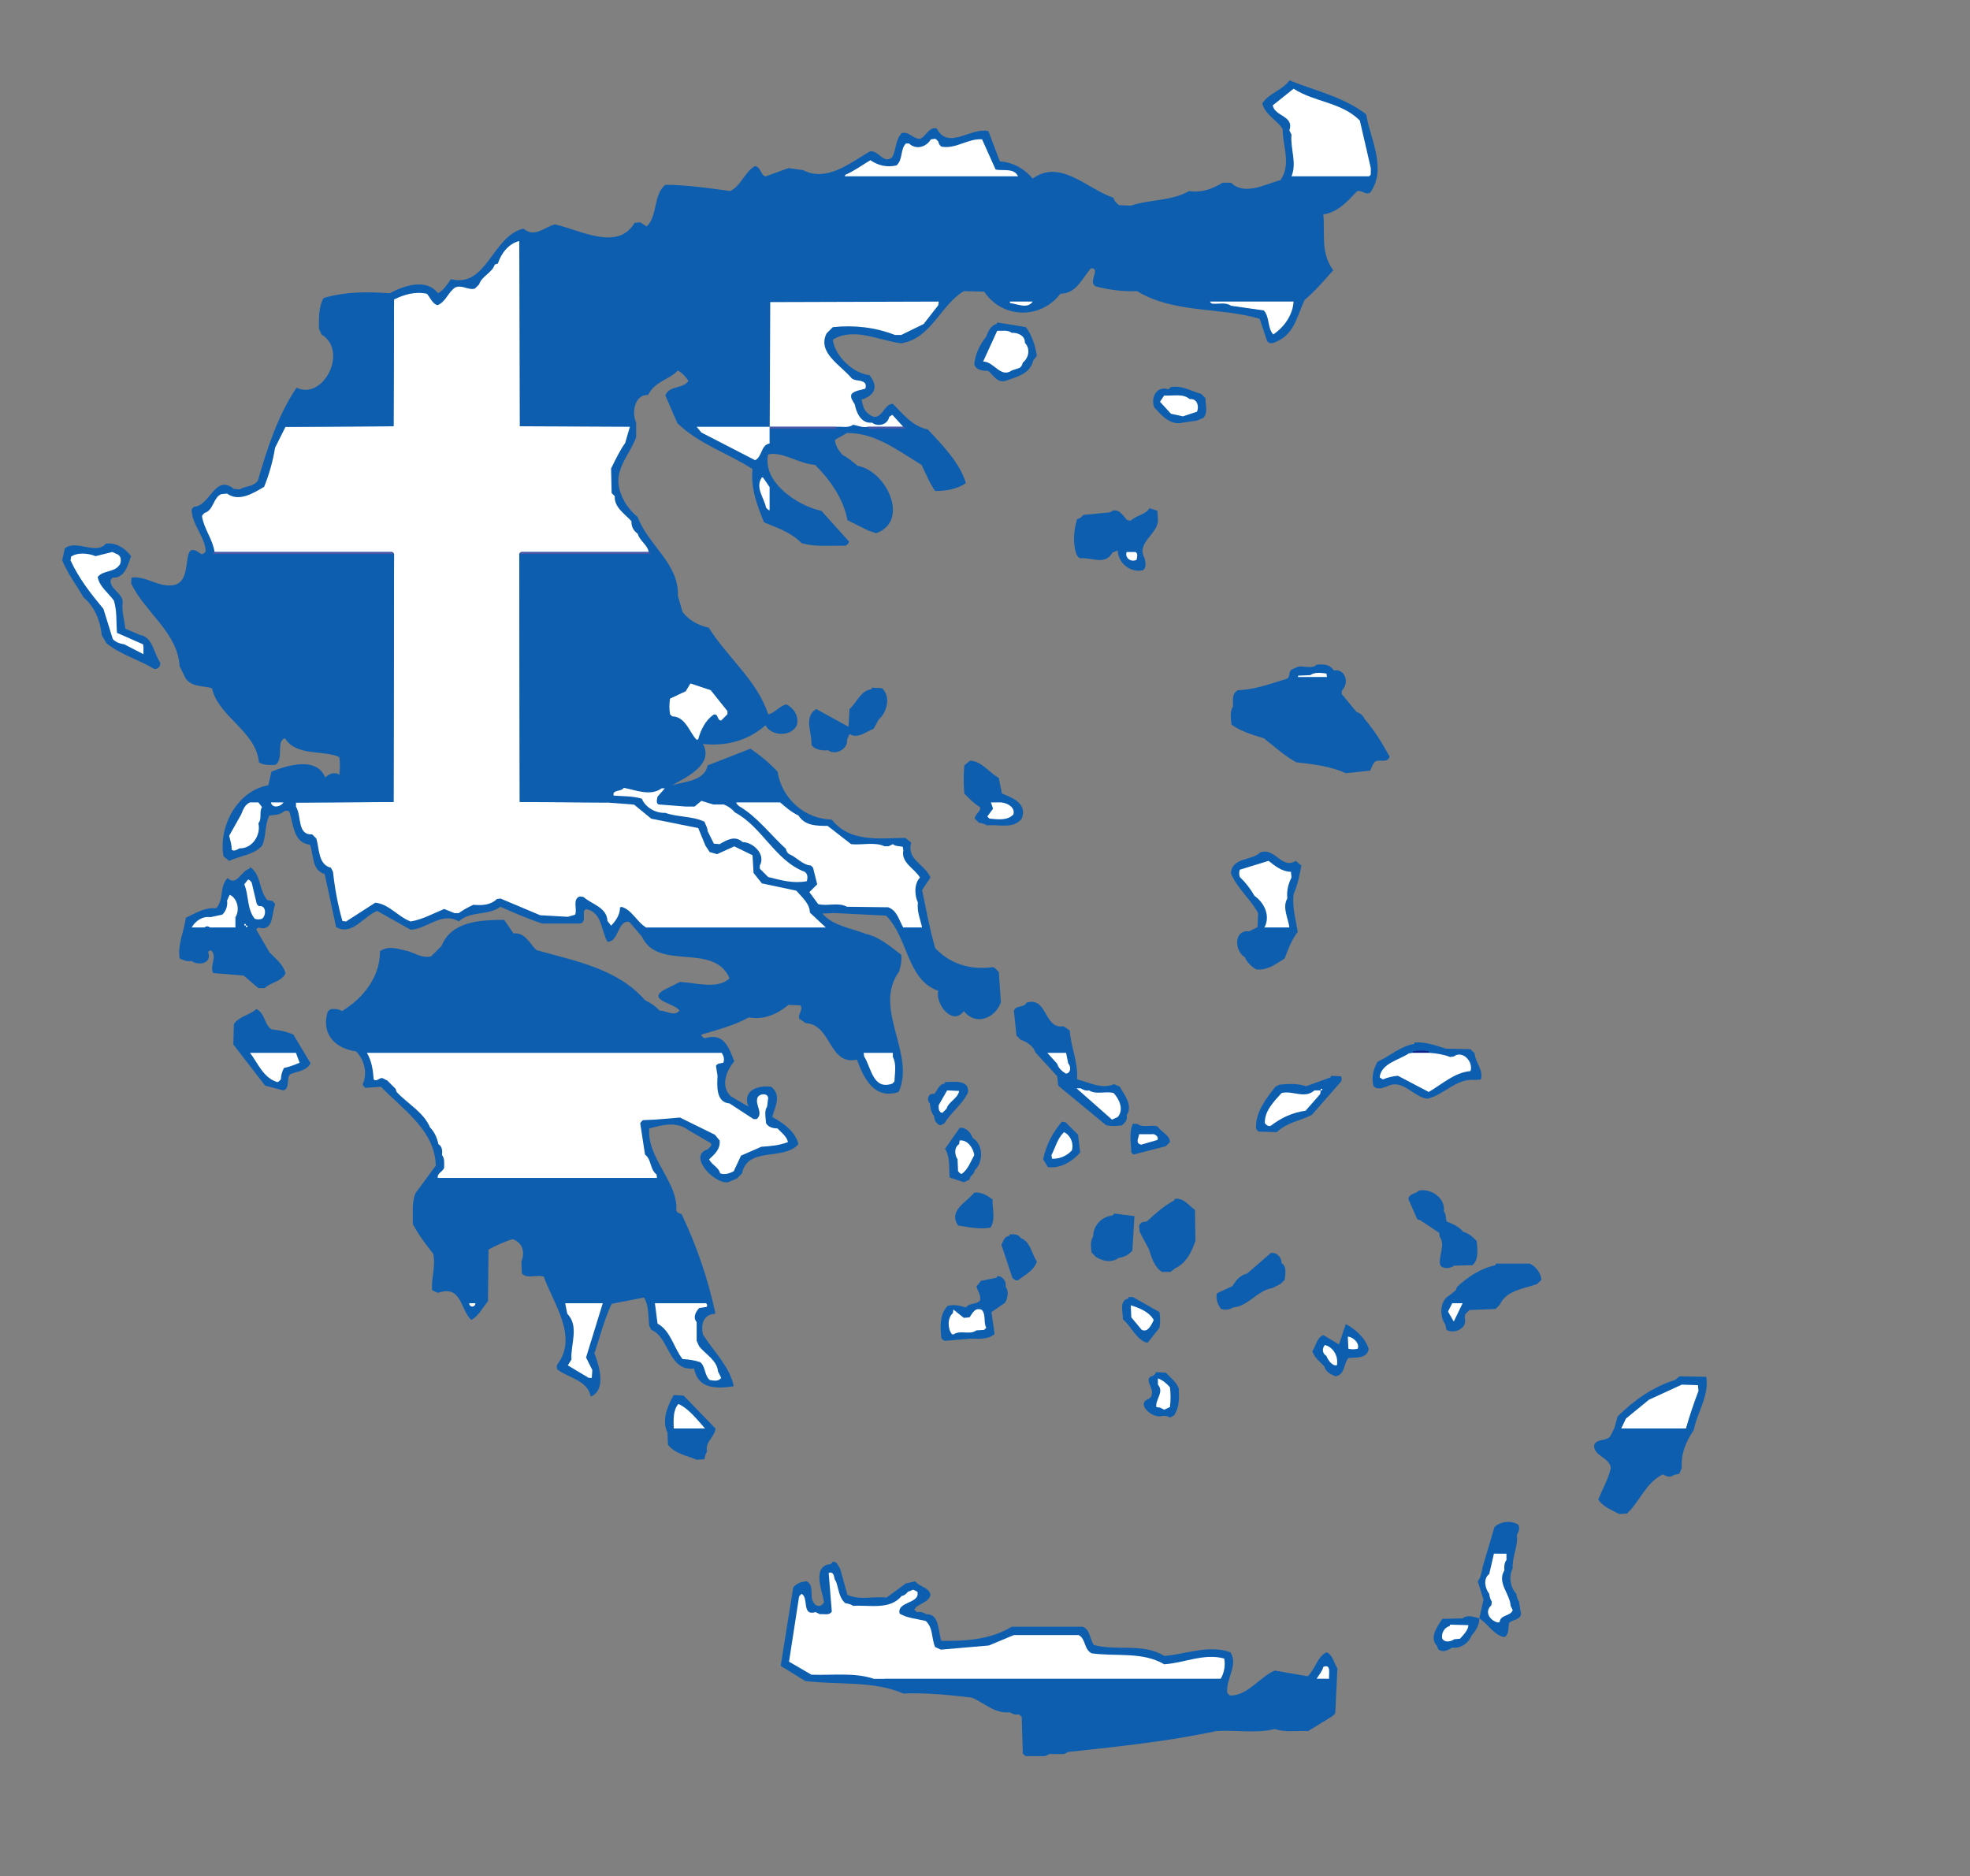 <?xml version="1.0" encoding="utf-8"?>
<!-- Generator: Adobe Illustrator 16.0.0, SVG Export Plug-In . SVG Version: 6.00 Build 0)  -->
<!DOCTYPE svg PUBLIC "-//W3C//DTD SVG 1.1//EN" "http://www.w3.org/Graphics/SVG/1.1/DTD/svg11.dtd">
<svg version="1.1"
	 id="svg2" xmlns:dc="http://purl.org/dc/elements/1.1/" xmlns:cc="http://creativecommons.org/ns#" xmlns:svg="http://www.w3.org/2000/svg" xmlns:rdf="http://www.w3.org/1999/02/22-rdf-syntax-ns#" xmlns:sodipodi="http://sodipodi.sourceforge.net/DTD/sodipodi-0.dtd" xmlns:inkscape="http://www.inkscape.org/namespaces/inkscape" inkscape:version="0.47 r22583" sodipodi:docname="Flag-map_of_Greece.svg"
	 xmlns="http://www.w3.org/2000/svg" xmlns:xlink="http://www.w3.org/1999/xlink" x="0px" y="0px" width="473.976px"
	 height="451.477px" viewBox="0 0 473.976 451.477" enable-background="new 0 0 473.976 451.477" xml:space="preserve">
<rect x="0" y="0" width="473.976" height="451.477" fill="#808080" stroke="none"/>
<defs>
	
	
		<inkscape:perspective  id="perspective266" inkscape:vp_z="804 : 414.5 : 1" sodipodi:type="inkscape:persp3d" inkscape:vp_x="0 : 414.5 : 1" inkscape:vp_y="0 : 1000 : 0" inkscape:persp3d-origin="402 : 276.33333 : 1">
		</inkscape:perspective>
</defs>
<sodipodi:namedview  id="namedview260" showgrid="false" pagecolor="#ffffff" inkscape:cx="393.98615" gridtolerance="10" inkscape:zoom="0.91780773" objecttolerance="10" bordercolor="#666666" inkscape:cy="401.50021" borderopacity="1" guidetolerance="10" inkscape:current-layer="svg2" inkscape:window-maximized="1" inkscape:window-y="-4" inkscape:pageopacity="0" inkscape:window-height="979" inkscape:pageshadow="2" inkscape:window-x="-4" inkscape:window-width="1280">
	</sodipodi:namedview>
<g>
	<path id="path6" fill="#0D5EAF" d="M310.225,19.339c6.176,2.494,12.967,3.932,18.455,8.16c1.08,6.146,5.041,13.131,1.006,18.831
		c-1.207,0.731-2.115-0.794-3.266-0.25c-2.307,2.541-4.742,5.057-8.035,5.522c0.473,4.587-0.752,9.185,2.387,13.433
		c-2.229,2.484-4.414,5.096-6.904,7.154c-1.678,3.542-2.344,7.845-6.277,9.793c-0.883,0.369-2.057,1.176-2.762,0l-1.758-5.273
		c-9.676-2.869-20.582-1.234-29.5-6.652c-3.459,0.133-6.703-0.319-9.918-1.131c-2.094-1.068,1.348-4.272-1.129-4.394
		c-2.205,2.416-3.43,6.086-7.406,6.151c-4.723,6.197-13.92,6.061-18.33-0.501l-4.896-0.126c-5.729,3.466-7.803,11.388-15.062,12.554
		c-5.184-0.614-11.449-3.998-16.445-0.878c0.471,3.907,4.756,8.059,8.787,8.536c2.348,2.801,1.172,4.971-1.883,5.899
		c0.287,1.226,0.477,2.575,1.631,3.391c3.09,2.617,3.611-2.479,5.9-2.385c2.391,2.412,4.803,5.492,8.41,6.15
		c3.605,3.948,7.594,7.844,9.166,12.93c-1.938,1.379-4.9,1.955-7.406,1.883c-1.357-1.924-2.229-4.152-3.266-6.276
		c-5.594-3.36-11.117-7.769-17.951-7.657l-2.889,1.633c0.057,1.336,0.959,2.787,2.008,3.766c1.316,0.604,2.348,1.669,3.516,2.51
		c6.926,1.248,12.533,13.271,4.395,16.195l-1.883-0.629l-5.021-2.51c-0.979-5.132-4.043-9.557-7.783-13.308
		c-3.854-0.209-7.859-3.313-11.299-2.51c-1.494,6.548,7.006,12.393,12.805,13.558l6.652,7.407c-0.09,0.478-0.525,0.914-1.004,1.004
		c-3.514-0.084-7.135,0.347-10.418-0.627c-2.553-2.679-5.906-3.649-9.039-5.022c-1.637-4.098-3.225-8.1-2.762-12.805
		c-5.875-3.809-12.83-5.955-18.078-11.046l-2.887-6.653c0.922-2.494,4.365-1.549,5.523-3.516c-0.566-0.979-1.531-1.944-2.512-2.51
		c-2.078,2.251-5.553,2.607-7.154,5.898c-3.277-0.168-4.001,4.324-2.889,6.654v3.516c-1.478,4.189-5.308,7.491-4.017,12.553
		c0.726,2.59,2.201,4.869,4.394,6.654c2.509,6.809,9.975,11.147,9.668,18.955l1.129,3.893c1.639,2.101,3.812,3.216,6.277,3.766
		c4.475,7.085,11.781,12.9,14.311,20.839c1.533-0.194,2.707-2.022,4.395-2.385c1.863,0.981,3.043,2.849,2.512,5.021
		c-1.398,2.893-6.238,2.644-7.533,0c-4.146,3.68-9.41,5.112-15.064,4.521c2.65,4.894-3.754,7.874-7.406,9.917
		c2.965-0.875,7.844-1.031,8.537-4.771l10.293-4.017c2.336,1.583,4.533,3.39,6.529,5.522c1.008,6.467,6.473,11.364,13.057,11.551
		c4.334,5.503,11.289,4.482,17.699,4.394l1.381,1.129c-1.104,4.222,3.361,5.198,4.645,8.411l-2.008,3.013
		c0.98,4.671,1.809,9.341,3.139,13.936c3.438,3.743,8.355,5.298,13.434,4.646c0.883-0.232,1.32,0.656,1.883,1.131l0.502,7.28
		c-1.344,3.863-6.072,5.766-8.914,2.134c-2.715,3.677-6.955-1.723-6.15-4.896c-7.568-2.546-7.201-12.76-12.555-18.078l-12.428-0.626
		l-2.889,0.124c2.516,2.992,6.971,3.488,10.42,4.896c3.27,0.686,6.006,3.088,8.537,5.021c0.174,1.441-0.127,2.738-0.502,4.02
		c-6.488,8.938,4.082,19.777-0.125,28.998c-5.893,1.923-8.375-3.324-10.043-7.783c-6.846,1.436-6.035-8.422-12.303-8.787
		l-1.508-1.005c-0.541-1.15,0.984-2.062,0.252-3.264l-2.887-0.126c-2.697,2.221-5.846,3.664-9.541,3.013
		c-3.645,2.008-7.572,2.993-11.424,4.143c-0.059,0.441,0.502,0.798,0.879,0.88c4.555-1.435,5.725,2.229,7.031,5.523
		c-1.729,2.096-3.467,5.84-0.879,8.41l4.268,2.512c-1.467-3.817,2.207-5.214,5.523-4.771c2.596,2.174,0.801,4.848,0.252,7.281
		c2.641,1.454,5.521,3.444,6.275,6.528c-3.6,4.096-12.236,0.477-13.559,7.03l-1.254,1.255l-2.135,0.88
		c-3.281,0.504-9.787-6.398-4.896-7.909c0.344-0.424,1.191-0.847,0.754-1.506l-5.398-3.14c-2.789-2.151-6.297-1.252-9.416-0.377
		c-0.562,7.215,7.08,12.976,6.527,19.835c0.309,0.431,0.75,0.646,1.256,0.752c3.686,7.749,6.395,15.702,8.16,23.979
		c-2.641,0.095-3.645,2.201-3.012,5.021c2.635,4.121,6.498,7.799,7.406,12.43c-4.287,0.693-8.688,0.593-9.539-4.27
		c-6.232,0.74-5.932-7.592-10.295-9.289l-0.503-1.006c-0.271-2.312-0.044-4.841-1.255-6.776l-7.784,1.506
		c-1.812,3.883-2.808,7.934-4.142,11.927c1.221,3.11,2.876,8.767-0.879,10.419c-0.768-3.974-5.197-4.417-8.034-6.528
		c-0.197-0.386-0.197-0.869,0-1.256c5.075-6.623-1.001-14.696-3.265-21.09c-1.668-0.599-3.942,0.64-5.273-0.752l-0.125-2.889
		c0.906-2.188,0.359-4.558-2.135-5.397c-1.936,0.634-3.992,1.527-5.774,2.512l-0.126,12.428c-1.27,1.521-2.197,3.499-4.018,4.52
		c-2.702-2.551-2.264-8.53-8.034-6.526l-1.382-0.63c-0.274-2.902,0.938-5.763,0.252-8.785c-1.785-2.291-3.566-4.585-4.896-7.155
		c0.062-2.519-0.309-5.118,0.629-7.408l4.896-6.653c-0.25-8.456-7.638-13.234-13.183-18.956l-3.766,0.251
		c-0.217-0.287-0.638-0.447-0.627-0.878c1.175-2.575,0.409-5.966-1.632-7.909c-4.763-0.638-8.29-3.891-6.905-9.163
		c0.09-0.479,0.527-0.913,1.004-1.005c0.91-0.069,1.784-0.041,2.511,0.503c5.188-3.117,9.254-8.361,9.165-14.438
		c2.323-1.484,4.354-0.482,6.778,0c1.746,0.583,3.535,1.745,5.522,1.257l2.512-2.512c2.4-6.041,9.561-6.237,15.064-6.275l2.26,3.264
		c2.826-0.283,3.8,2.394,5.523,4.018c9.133,2.579,19.508,4.425,26.11,12.052c1.3,0.628,2.509,1.405,3.515,2.512
		c1.572-0.071,3.451,1.554,4.77,0c-1.006-1.789-7.707-2.417-3.891-4.896l4.018-2.008c3.666,0.139,9.074,1.898,11.926-0.88
		c-3.771-8.782-17.208-1.593-21.09-10.043l-3.012-3.516c-2.912-0.538-2.467,4.832-5.273,4.771c-1.557-2.711-1.259-6.786-4.771-7.784
		c-1.961-0.364,0.183,3.197-1.883,3.39h-9.039c-3.416-1.101-6.728-2.566-10.043-4.018c-3.098,2.212-7.125,0.894-10.043,3.515
		c-4.059-2.418-7.437,1.737-11.549,2.01l-8.034-4.52c-3.373,1.231-5.946,6.036-9.917,3.893l-2.762-12.806
		c-3.08-0.766-2.627-4.587-3.515-7.03c-4.098-0.459-3.917-4.953-5.022-8.035c-0.386-0.196-0.868-0.196-1.255,0
		c-0.974,0.908-2.268,0.853-3.515,1.006c-1.172,2.295-0.664,4.962-1.757,7.281c-2.122,2.291-5.312,2.364-7.909,3.641l-1.38-1.13
		c-1.227-7.267,3.411-15.787,10.796-17.073l0.753-3.264c3.945-1.635,10.946-3.621,12.93,1.381c0.93-0.836,2.249-1.463,3.39-0.627
		c0.209-1.376,0.209-2.893,0-4.268c-3.755-1.779-10.349-0.108-13.056-4.521c-2.259,0.542-0.146,5.282-2.385,6.401
		c-1.379,0.053-2.715,0.112-3.891-0.627c-0.674-7.508-9.737-10.877-11.299-17.826c-2.142-0.635-4.737-0.248-6.276-2.26l-1.506-3.014
		c-0.45-8.14-8.331-12.956-11.675-19.961l0.125-1.381c3.613-0.479,6.593,2.553,10.294,1.758c4.929-1.127,1.125-11.429,6.277-7.533
		c0.507,0.387,0.947-0.173,1.255-0.501c-0.117-3.487-3.217-6.352-3.39-9.918c-0.011-0.429,0.411-0.59,0.627-0.878
		c3.764-0.095,5.042-8.009,9.542-4.268l1.381,0.125c1.412-0.891,3.335-0.604,4.394-2.135c2.241-7.688,4.73-15.531,9.289-22.346
		c6.494,3.122,12.544-8.853,6.027-12.805l-0.628-1.38c-0.015-2.564-0.094-5.278,1.13-7.407c5.298-1.514,10.344-1.546,15.942-1.129
		c3.347-1.875,8.918-3.65,11.55,0c1.401-0.723,2.269-2.182,3.138-3.391c8.648,2.162,9.863-10.313,17.45-12.177
		c2.724,2.324,5.019-0.358,7.532-1.004c5.785,1.172,15.109,6.638,19.207-0.377l1.381-0.126l1.506,1.005
		c2.721-2.509,1.53-7.612,4.52-10.043c5.318,0.052,10.436,0.81,15.566,1.507c2.609-1.138,3.453-4.578,6.025-6.025
		c1.377,0.294,1.277,2.131,2.51,2.512l5.523-2.009l3.516,0.502c5.693,2.935,11.299-1.737,16.068-4.52
		c2.117-0.377,3.279,3.251,5.398,1.38c0.961-1.879,0.719-4.167,2.26-5.773c1.641-0.509,2.793,1.426,4.393,1.381
		c1.494-0.574,2.109-2.968,4.018-2.511c2.791,5.312,8.109-0.288,12.428,0.628l2.762,7.281c3.24,0.295,5.691,1.646,7.91,4.143
		c6.686-4.802,13.086,2.521,19.457,4.645c0.084,0.793,0.754,1.225,1.258,1.759l2.887,0.125c4.584-1.526,9.746-1.06,14.061-3.515
		c3.008,0.473,5.594-0.52,8.033-2.01h2.008c3.332,3.203,8.221,0.359,11.926-0.627c2.609-3.857,0.539-7.949,0.502-12.303
		c-1.355-2.134-4.275-3.474-4.895-6.151C305.28,22.421,308.606,21.719,310.225,19.339z"/>
	<path id="path8" fill="#FFFFFF" d="M329.307,42.438h-18.578c1.355-3.265-0.316-6.629,0-10.043l-0.504-1.004
		c1.195-3.572-3.455-3.298-4.016-6.026l5.021-4.017c5.115,3.292,11.508,3.204,15.941,7.657l2.637,11.424v1.506
		C329.725,42.188,329.559,42.354,329.307,42.438z"/>
	<path id="path10" fill="#FFFFFF" d="M244.948,42.438h-41.68l0.125-0.376c2.156-0.936,4.025-2.332,6.027-3.516
		c1.793,1.25,3.965,1.814,6.277,1.256c1.588-1.404,0.852-3.816,2.258-5.272h0.754c1.689,1.593,4.104,0.897,5.271-1.005l0.879-0.125
		c0.43-0.011,0.592,0.411,0.879,0.627c0.107,0.507,0.322,0.947,0.752,1.255c3.5,0.666,6.412-2.019,9.793-1.757l3.262,7.282
		C241.37,41.155,243.997,40.373,244.948,42.438z"/>
	<path id="path12" fill="#0D5EAF" d="M203.268,42.438h41.68c1.277,0.251,1.008,2.087,2.008,2.51h2.008l4.018-2.008l1.383,0.125
		c4.07,2.337,8.777,3.501,12.553,6.528l0.252,1.255c0.287,0.217,0.449,0.638,0.879,0.628h3.012c2.908-0.872,5.906-1.418,9.039-1.508
		l7.156-2.385c2.547,1.195,5.02-0.973,7.406-1.632c1.426-0.493,1.939,1.089,3.012,1.507h2.512c3.355-1.522,8.949-0.25,10.168-4.896
		l0.377-0.125h18.58c0.064,0.702,0.053,1.479-0.629,1.882c-3.254-1.903-4.67,2.851-7.281,3.767
		c-0.654,1.069-2.344,1.235-3.264,0.502l-1.254,0.502l-0.125,12.429c0.402,0.746,0.633,1.601,1.379,2.134l0.127,1.381
		c-1.822,2.713-5.082,4.537-6.654,7.406l-0.375,0.126h-20.088c-1.508-0.157-3.23,0.414-4.52-0.503
		c-4.148,0.363-7.643-1.694-11.172-3.391c-2.656-0.254-5.127-0.902-7.908-0.627c-0.586-0.386-1.186-0.527-1.883-0.627
		c-0.219-0.289-0.641-0.451-0.629-0.879c1.004-1.262,0.717-3.904-1.381-3.641l-0.629-0.377c-3.404-0.646-3.414,3.643-5.146,5.398
		c-0.699,0.099-1.295,0.241-1.883,0.627c-0.877-0.188-1.635,0.16-2.135,0.879c-2.098,0.565-2.828,3.861-5.396,3.139h-5.525
		l-1.379-0.126l-2.01-2.009c-0.154-1.021-1.146-1.522-1.758-2.26l-5.9-0.125c-1.564,1.037-4.047,1.289-4.645,3.39l-1.381,1.13
		l-40.549,0.125l-0.125,30.003h-17.576c-0.744,0.217-1.184-0.437-1.633-0.878c-2.34-0.667-2.07-3.512-3.389-5.146l0.125-1.382
		c2.074-1.312,4.73-1.112,6.277-3.263c-1.525-2.275-4.287-3.484-6.025-5.775l-1.381-0.125c-0.973,0.504-0.963,1.881-1.129,2.887
		l-2.763,0.754c-0.729,0.937-1.246,2.001-2.26,2.762c-1.718-0.15-3.45,1.266-3.515,3.014c-1.305,1.766-2.133,4.414-0.502,6.276
		l0.125,0.878l-26.488-0.125l-0.125-44.566c1.244-1.492,3.379,0.373,5.021,0l3.014-2.008c2.252,0.404,4.463,0.95,6.527,2.008
		c3.743-0.119,7.066,1.711,10.922,0.879c1.385-0.498,2.297-1.939,3.139-2.887l2.888,1.883l1.004-1.004
		c1.039-3.482,1.877-6.91,3.265-10.294c2.07-0.049,4.529-0.586,6.402,0.376c3.543-0.174,6.828,1.043,10.42,0.377l4.143-4.394
		l2.01,2.008c3.002-1.077,6.521-3.905,9.666-1.631l1.381,0.627C197.809,44.238,200.346,42.67,203.268,42.438z"/>
	<path id="path14" fill="#FFFFFF" d="M124.934,58.004l0.125,44.566l26.488,0.125l-1.131,3.893c-1.352,1.914-2.35,4.045-3.389,6.15
		l0.125,5.901l0.754,0.753c-0.143,2.701,2.37,4.208,4.018,6.025c-0.054,1.27,0.463,2.26,1.506,3.013
		c0.464,1.704,2.373,2.686,2.637,4.394h-30.631c-0.252,0.084-0.42,0.251-0.502,0.503l0.125,59.655l20.965,0.125l6.527,0.502
		l4.144,3.389l11.298,2.26l1.758,4.27l1.004,1.506l1.758,0.502l4.143-1.882l4.395,2.134l0.25,4.268l2.008,2.51l8.287,1.758
		c1.367,1.596,3.215,3.077,3.264,5.272l3.893,3.642h-43.186c-2.256-1.241-3.533-4.359-6.025-5.021l-0.375,0.125
		c0.041,1.729-1.064,3.307-2.135,4.394l-0.879-1.13c-0.143-3.293-3.747-3.974-5.773-5.774l-0.879-0.125
		c-1.861,0.629-0.555,3.018-1.131,4.395l-1.757,0.502l-6.653-0.376l-9.541-4.019l-0.879,0.125c-1.541,1.473-3.537,1.561-5.65,1.382
		c-1.235,0.563-2.426,1.204-3.514,2.009h-1.004l-2.511-1.003c-2.651,1.101-5.208,2.515-8.035,3.012
		c-3.058-1.106-5.217-4.218-8.536-4.521l-7.03,4.521l-0.879-0.126c-1.095-3.871-1.819-7.738-2.259-11.8l-0.502-1.004
		c-3.088-0.767-2.757-4.548-3.515-7.03l-1.004-1.004c-3.678,0.2-2.5-4.516-3.891-6.652v-1.005l23.475-0.125l0.125-59.655
		c-0.083-0.25-0.25-0.418-0.501-0.502H51.624c-0.427-3.014-2.524-5.539-3.013-8.537c-0.012-0.429,0.41-0.59,0.627-0.879
		c2.174-0.631,2.055-3.739,4.017-4.519l1.381-0.126c2.847,2.092,6.312-0.104,8.914-1.631c1.24-3.066,2.102-6.172,2.636-9.416
		l2.511-5.021l25.986-0.125l0.125-30.506c2.407-1.197,5.077-1.986,7.909-1.381c0.789,0.902,1.289,2.346,2.511,2.762
		c2.011-0.767,2.519-3.047,4.269-4.269c1.703-0.746,3.141,0.735,4.771,0.251l1.004-1.004c0.623-1.981,3.144-2.79,3.767-4.771
		l0.752-0.251C120.565,60.959,122.406,58.592,124.934,58.004z"/>
	<path id="path16" fill="#0D5EAF" d="M94.805,72.064L94.68,102.57l-25.986,0.125l3.139-6.904l3.264,0.754
		c0.883-1.379,2.92-1.51,3.264-3.266c2.528-1.205,4.005-3.784,3.39-6.652c0.749-3.158-0.951-5.488-3.013-7.533v-5.021
		c-0.011-0.429,0.41-0.591,0.628-0.879l1.883-0.125c0.853-0.682,1.962-0.495,3.013-0.502C87.611,70.778,91.471,73.793,94.805,72.064
		z"/>
	<path id="path18" fill="#FFFFFF" d="M225.866,72.567l-0.125,0.878l-3.516,4.52l-5.398,2.637h-1.506
		c-4.621-1.811-9.727-2.442-14.939-1.883l-1.506,1.506c-2.32,4.626,3.436,7.652,6.025,10.796c0.988,0.817,2.443,0.233,3.264,1.255
		c0.197,0.386,0.197,0.869,0,1.256c-1.117,0.366-2.395,0.396-3.264,1.255c-0.441,0.927,0.348,1.77,0.754,2.511
		c0.381,2.062,1.592,4.709,4.143,4.395c1.391,1.096,3.812,0.523,4.143-1.381l0.754-0.502l2.637,2.887h-8.537
		c-1.293,0.243-2.361-0.262-3.516-0.502c-1.135,0.857-2.664,0.384-4.016,0.502h-16.07l0.125-30.003L225.866,72.567z"/>
	<path id="path20" fill="#FFFFFF" d="M248.463,72.567c-1.244,1.84-3.643,0.578-5.4,0.376l-0.125-0.376H248.463z"/>
	<path id="path22" fill="#FFFFFF" d="M311.231,72.567c-0.178,3.174-2.25,6.156-4.895,7.908c-1.443-1.613-0.818-4.161-2.262-5.774
		l-7.908-1.13c-1.285-0.917-3.01-0.346-4.52-0.502c-0.25-0.084-0.418-0.251-0.502-0.502H311.231z"/>
	<path id="path24" fill="#0D5EAF" d="M239.926,77.588l6.902,1.129c1.486,2.031,2.271,4.472,2.637,6.904l-0.877,1.131
		c-0.715,3.242-4.088,3.963-6.654,4.896c-1.939,0.558-2.914-1.292-4.143-2.386c-1.311-0.078-2.924-0.09-3.391-1.631
		c0.24-2.406,1.355-4.75,2.889-6.653c0.467-1.215,1.062-2.705,2.51-3.013L239.926,77.588z"/>
	<path id="path26" fill="#FFFFFF" d="M239.926,79.597c1.197,0.069,2.523-0.279,3.514,0.502c1.43-0.119,3.264,0.711,3.139,2.385
		c1.346,1.401,0.994,3.599-0.5,4.771c-0.107,0.508-0.324,0.947-0.754,1.256l-1.883,0.628c-2.705,1.942-4.311-2.181-6.904-2.136
		L239.926,79.597z"/>
	<path id="path28" fill="#0D5EAF" d="M281.602,93.154c2.783-0.513,4.943,0.958,7.408,1.632l1.006,1.005
		c0,1.506,0.699,3.598-0.504,4.771c-0.791,0.272-1.393,0.731-2.26,0.753l-2.637,0.376c-3.066,0.755-5.02-1.656-6.904-3.64
		c-0.896-2.375,0.533-5.278,3.389-4.395C281.352,93.573,281.52,93.405,281.602,93.154z"/>
	<path id="path30" fill="#FFFFFF" d="M280.098,95.164c2.072,0.18,4.471-0.572,6.15,0.879c1.748-0.217,2.297,1.64,1.758,3.013
		l-3.391,1.13l-2.889-0.628l-2.635-2.888L280.098,95.164z"/>
	<path id="path32" fill="#FFFFFF" d="M185.192,102.695v0.502v3.516c-2.172,0.324-1.752,3.188-3.516,4.018l-12.93-6.654l-1.131-1.381
		H185.192z"/>
	<path id="path34" fill="#4C57A7" d="M201.26,102.695c0.078,0.594-0.672,0.512-1.004,0.502h-15.064v-0.502H201.26z"/>
	<path id="path36" fill="#4C57A7" d="M217.331,102.695c0.25,0.083,0.418,0.25,0.5,0.502h-7.531c-0.477-0.095-1.48,0.297-1.506-0.502
		H217.331z"/>
	<path id="path38" fill="#0D5EAF" d="M200.256,103.197l-1.506,3.014c-0.111,1.67,1.711,2.434,2.133,3.892l0.754,0.251l0.25,0.753
		l0.752,0.251c2.625,2.807,6.609,3.408,9.039,6.527l0.629,3.391c0.77,1.093,0.553,2.618,0.375,3.893
		c-0.66,0.078-1.082,0.541-1.506,1.004c-2.061,0.064-4.01-1.498-5.775-2.512c-0.975-5.217-4.393-9.564-8.283-13.307l-11.928-3.641
		v-3.516H200.256L200.256,103.197z"/>
	<path id="path40" fill="#0D5EAF" d="M217.831,103.197c1.01-0.222,1.467,0.866,2.135,1.38c1.014,0.071,1.865,0.281,2.762,0.755
		l0.25,0.752l0.754,0.25l6.025,8.035v0.752l-3.389,1.131l-1.883-2.638c-0.311-2.844-3.051-4.643-5.523-5.522
		c-0.916-1.101-2.105-1.879-3.516-2.008c-1.416-1.248-3.217-2.074-5.021-2.512l-0.125-0.377h7.531V103.197z"/>
	<path id="path42" fill="#FFFFFF" d="M185.192,117.258v5.522c-0.43,0.013-0.592-0.409-0.879-0.627
		c-0.465-2.41-2.699-4.807-1.006-7.282h0.252L185.192,117.258z"/>
	<path id="path44" fill="#0D5EAF" d="M185.192,122.781v-5.523c1.979,0.836,2.217,3.584,4.395,4.144
		c0.422,0.462,0.846,0.924,1.506,1.004c1.455,1.515,3.479,2.009,5.523,2.009c1.391,1.443,2.73,3.012,3.516,4.771l-2.387,0.125
		c-4.877,0.983-7.412-4.331-11.924-4.646C185.137,124.26,185.125,123.483,185.192,122.781z"/>
	<path id="path46" fill="#0D5EAF" d="M276.583,122.279l1.883,0.628l0.125,1.884c0.387,3.687-5.508,5.658-3.137,9.666l0.125,0.879
		c0.064,0.703,0.053,1.479-0.629,1.883c-2.998,0.666-5.965-1.766-6.025-4.771l-1.254,0.501c-1.762,3.163-4.938,1.158-7.66,1.381
		c-0.428,0.012-0.59-0.41-0.877-0.628c-1.133-2.677-0.797-6.09,0-8.786c0.66-0.08,1.084-0.543,1.506-1.006l6.402-0.627
		c1.834-1.429,3.066,0.652,4.143,1.883l0.879,0.127C273.35,123.981,275.633,123.881,276.583,122.279z"/>
	<path id="path48" fill="#0D5EAF" d="M273.069,132.824h-2.01c-0.123-1.312-1.227-3.486-2.887-2.887
		c-1.359,0.98-2.205,3.207-4.145,2.887l-3.391-0.627c0.066-2.156-0.797-4.964,0.504-6.779l4.896-0.125
		c1.631-1.399,3.379,0.121,3.641,1.883l1.381,0.627c1.945-0.479,3.314-2.723,5.398-2.385v0.754
		C274.639,128,273.202,130.258,273.069,132.824z"/>
	<path id="path50" fill="#0D5EAF" d="M25.509,130.816c2.419-0.345,4.687,1.186,6.026,3.014c-0.718,2.041-1.554,5.387-4.395,5.146
		l-0.501,0.502c-0.395,2.2,2.874,3.2,2.887,5.397c-0.283,2.282,0.4,4.241,0.627,6.402l3.516,1.506
		c3.135,0.473,3.294,4.5,4.896,6.654l-0.126,0.879c-0.333,0.418-0.798,0.787-1.38,0.627c-3.614-2.215-8.05-3.378-11.424-6.15
		l-1.13-1.884c-0.375-3.429-1.619-6.788-4.393-9.163c-1.739-2.957-3.824-5.701-5.147-8.914l0.628-2.888
		C18.483,129.723,22.938,133.637,25.509,130.816z"/>
	<path id="path52" fill="#FFFFFF" d="M34.548,155.924v1.506l-4.645-2.385c-1.016-0.156-2.028-0.489-2.762-1.256l-2.259-7.281
		c-3.035-3.646-5.946-7.367-7.909-11.676l0.125-0.879c1.521-1.119,4.234-0.826,5.9-0.125l4.018-1.005l1.381,0.628
		c0.771,0.475,0.765,1.499,0.502,2.26c-1.214,2.151-4.066,1.392-5.399,3.14c0.417,2.288,2.558,3.809,3.892,5.647
		c0.792,2.476,0.533,5.144,0.753,7.784l6.277,2.763L34.548,155.924z"/>
	<path id="path54" fill="#4C57A7" d="M51.621,132.824h42.682c0.252,0.084,0.42,0.251,0.502,0.503H51.118
		C51.202,133.075,51.37,132.908,51.621,132.824z"/>
	<path id="path56" fill="#4C57A7" d="M156.068,132.824c0.25,0.084,0.418,0.251,0.502,0.503h-31.635
		c0.083-0.251,0.251-0.419,0.502-0.503H156.068z"/>
	<path id="path58" fill="#FFFFFF" d="M273.069,132.824c0.826,0.12,0.506,1.332,0.377,1.883c-1.291,0.653-2.863-0.401-2.387-1.883
		H273.069z"/>
	<path id="path60" fill="#0D5EAF" d="M94.805,133.327l-0.125,59.655l-23.475,0.125c-0.97-0.971-1.962-0.114-3.013,0h-3.014
		c-0.566-0.215-1.263-0.796-1.38-1.381l2.762-1.758c-0.383-2.225,1.208-3.512,3.138-3.892l5.398,0.125
		c1.383,1.244,1.338,4.783,4.018,3.767l0.251-0.754c0.287-0.217,0.449-0.639,0.878-0.627l2.887,1.381l1.004-1.506
		c-0.995-2.76,0.467-6.258-1.506-8.789l-6.402-0.125l-5.398-1.633c-0.851-1.451-1.143-3.498-2.636-4.394l-0.879,0.125
		c-1.479,2.245-1.589,5.058-1.758,7.784l-0.502,0.502c-0.387,0.197-0.868,0.197-1.255,0l-0.627-1.381
		c0.029-1.875-0.884-3.467-2.386-4.646c-1.762-3.649-7.05-5.428-7.281-9.792c-0.442-0.707-0.767-1.486-1.506-2.009
		c-1.652-1.005-3.838-0.367-5.273-1.758c-0.11-0.911-0.953-1.37-1.506-2.009c-0.193-0.834-0.046-1.694-0.627-2.385
		c-0.306-1.66-0.397-3.334-1.13-4.896c-3.321-3.404-6.176-7.096-8.41-11.174l0.125-0.375c2.259,0.494,4.444,1.49,6.904,1.381
		c2.354-2.001,5.971-3.626,5.147-7.407l0.879-0.125c1.32,1.334,3.466-0.347,3.013-2.009h43.688v-0.022H94.805z"/>
	<path id="path62" fill="#0D5EAF" d="M156.57,133.327c1.237,1.125,2.444,2.679,3.39,4.142l2.762,11.299
		c1.062,0.744,2.15,1.445,3.012,2.511l3.266,1.256l1.506,1.507c3.623,5.92,9.199,10.631,12.176,16.947
		c0.201,1.092-0.191,1.956-0.627,2.889c-2.615,1.885-5.527,3.389-8.912,3.138c-1.076,0.233-3.59-0.015-1.883-1.38l1.883,0.877
		c1.543-1.694,3.869-3.043,4.018-5.522c-2.016-2.629-3.75-6.538-7.408-7.155c-1.281-1.606-3.754-0.713-5.523-0.754l-0.502,0.502
		c0.016,2.594-3.377,2.144-4.521,4.018c-0.208,1.71-0.208,3.562,0,5.273l1.005,1.004c4.293-0.246,4.238,4.879,7.281,6.777
		l0.125,1.883l-1.131,1.381l-1.254,0.252l-1.256,1.254c-4.104,1.963-8.602,5.072-12.93,2.135l-5.398,2.134
		c-0.227,1.122-0.312,2.44,0.377,3.39l-20.965-0.127l-0.125-59.654h31.635L156.57,133.327L156.57,133.327z"/>
	<path id="path64" fill="#0D5EAF" d="M34.548,157.43v-1.506C35.29,155.902,35.29,157.45,34.548,157.43z"/>
	<path id="path66" fill="#0D5EAF" d="M316.754,159.94c1.59-0.133,3.23-0.149,4.143,1.382c2.816-0.482,3.791,3.055,2.01,4.77
		l-0.127,0.879l3.641,4.395c0.838,0.169,1.572,0.864,1.885,1.633c2.404,2.767,4.27,5.869,6.025,9.038
		c-0.389,1.607-2.289,0.707-3.391,1.13c-0.668,0.601-0.908,1.461-1.254,2.26l-5.9,0.627c-3.738-1.715-7.805-2.156-11.928-2.637
		c-2.83-1.545-5.236-3.77-7.783-5.773c-2.691-0.803-5.434-1.635-7.783-3.264c-0.139-1.429-0.453-3.151,0.379-4.395
		c-0.008-1.42-0.324-3.059,1.129-3.893c4.186-0.174,7.908-1.56,11.801-2.762c0.961-0.49,0.295-1.768,1.254-2.26l1.381-0.627
		C313.643,160.143,315.831,161.064,316.754,159.94z"/>
	<path id="path68" fill="#FFFFFF" d="M319.264,162.953h-7.029l0.125-0.376l2.889-0.125c1.092-0.77,2.619-0.554,3.893-0.376
		L319.264,162.953z"/>
	<path id="path70" fill="#0D5EAF" d="M319.264,162.953l2.385,0.627c0.275,1.19-1.312,2.061-0.877,3.391
		c1.033,2.792,3.486,5.006,5.9,6.652l4.52,6.528v0.753l-1.256,0.251l-0.502,0.502c-1.197,3.323-5.73,2.714-8.16,1.382l-7.531-1.005
		c-0.586-0.385-1.184-0.528-1.885-0.628c-3.289-2.545-6.371-5.77-10.545-6.527c-0.742-0.551-1.584-0.896-2.51-1.004l-0.504-0.502
		c-0.209-1.543-0.209-3.227,0-4.771l0.504-0.502c4.359-0.898,8.551-2.003,12.805-3.263c0.1-0.701,0.24-1.297,0.627-1.885H319.264
		L319.264,162.953z"/>
	<path id="path72" fill="#FFFFFF" d="M166.11,164.459l4.896,1.633l4.016,5.021v0.753l-1.506,1.508
		c-1.039,0.033-0.639-1.851-1.883-1.382c-1.895,1.345-3.078,3.688-3.641,5.9l-0.377,0.125c-1.797-1.825-2.604-5.56-5.9-5.649
		l-0.502-0.502c-0.209-1.209-0.209-2.557,0-3.766l3.766-1.758L166.11,164.459z"/>
	<path id="path74" fill="#0D5EAF" d="M209.797,165.465l2.385,0.125c2.23,1.963,1.25,5.765-0.754,7.531l-1.254,2.26
		c-1.852,0.668-3.775,2.485-5.775,1.256l-0.627,1.38c0.371,2.229-2.857,3.85-4.52,2.511c-1.236,0.125-2.342-0.023-3.391-0.627
		c-0.217-0.288-0.639-0.45-0.627-0.879c0.135-2.782-1.938-6.458,1.131-8.411l7.781,4.269l0.252-4.269
		c1.75-1.54,2.686-4.467,5.271-4.771L209.797,165.465z"/>
	<path id="path76" fill="#0D5EAF" d="M209.295,167.474l1.883,0.125c0.422,1.625,0.068,3.431-1.256,4.52
		c-0.42,1.446-1.857,2.345-3.139,2.888c-1.023-0.715-0.381-2.726-0.375-3.893L209.295,167.474z"/>
	<path id="path78" fill="#0D5EAF" d="M188.206,171.992c1.576-0.475,2.289,1.335,1.381,2.385c-1.043,0.119-2.537,0.52-3.264-0.502
		L188.206,171.992z"/>
	<path id="path80" fill="#0D5EAF" d="M196.741,173.498c0.879-0.188,1.633,0.162,2.135,0.879l3.264,1.758
		c0.396,1.016-0.379,2.027-1.004,2.762c-1.5,0.371-3.119-0.117-4.27-1.004L196.741,173.498z"/>
	<path id="path82" fill="#0D5EAF" d="M187.702,193.082h-10.545c-2.775-1.816-6.326-0.971-9.039-3.013
		c-1.168-0.252-1.611,0.983-1.633,1.883c-1.543,0.208-3.227,0.208-4.77,0l-0.125-0.377l0.125-0.376l9.291-3.264
		c0.154-1.018,0.488-2.028,1.254-2.762l7.406-2.637h1.006l5.396,5.146C186.295,189.608,186.999,191.323,187.702,193.082z"/>
	<path id="path84" fill="#0D5EAF" d="M233.397,183.039c2.842,0.082,4.549,2.897,6.904,4.144l0.752,3.767
		c2.6,0.994,6.178,2.45,4.771,6.025c-1.994,2.625-5.568,1.326-8.412,1.632c-0.586-0.386-1.182-0.528-1.881-0.627l-1.006-1.005
		c-0.012-1.075,1.566-1.694,1.256-2.762c-1.404-0.846-2.602-2.028-3.766-3.264c-0.209-2.213-0.209-4.566,0-6.779L233.397,183.039z"
		/>
	<path id="path86" fill="#0D5EAF" d="M240.428,193.082h-2.008c-1.916-0.363-3.496-1.748-4.896-3.139
		c-0.002-1.507-0.701-3.598,0.502-4.77c1.582,0.627,2.92,1.91,4.268,3.013L240.428,193.082z"/>
	<path id="path88" fill="#FFFFFF" d="M150.042,189.566c2.871,0.501,6.397,2.126,9.164,0.126h0.752l-1.757,2.008
		c-0.13,0.552-0.45,1.763,0.377,1.884l6.526,0.5h2.01l1.633-1.379l2.887,0.879h2.512c1.02,0.399,1.916,0.998,2.637,1.883
		c6.607,3.49,9.73,11.665,16.82,14.311c0.771,0.475,0.766,1.499,0.502,2.261c-3.268,0.628-6.297-0.26-9.291-1.006l-2.008-2.007
		v-0.753c1.488-2.654-1.553-5.614-4.143-5.649c-1.799-1.662-3.754-0.543-5.523,0.502L171.758,203l-1.506-3.013
		c-0.023-0.866-0.482-1.469-0.754-2.26c-2.971-1.404-6.381-1.046-9.416-2.134c-2.26,0.113-4.771-1.232-5.648-3.391l-0.377-0.125
		c-2.045-0.529-4.219-0.475-6.401-0.628C147.165,189.965,149.736,190.525,150.042,189.566z"/>
	<path id="path90" fill="#0D5EAF" d="M62.166,193.082h-2.009C60.312,191.857,62.011,191.857,62.166,193.082z"/>
	<path id="path92" fill="#FFFFFF" d="M60.157,193.082h2.009l0.879,1.131c-0.771,1.119,0.068,2.795-0.879,3.891
		c0.653,2.859-1.51,6.127-4.519,6.025c-0.586,0.254-1.184,0.821-1.883,0.377c-0.032-1.217-0.34-2.274-0.628-3.391l2.888-5.146
		C58.462,194.865,58.945,193.551,60.157,193.082z"/>
	<path id="path94" fill="#FFFFFF" d="M68.192,193.082c-0.502,0.973-2.675,1.592-3.014,0H68.192z"/>
	<path id="path96" fill="#FFFFFF" d="M187.702,193.082c1.26,1.08,2.762,2.408,4.395,3.14c1.594,2.521,4.391,2.491,7.029,2.51
		l5.65,4.394c2.645,0.276,5.623-0.588,8.033,0.502h1.004l1.004-0.502c0.691,0.582,1.553,0.436,2.387,0.629l0.125,0.879
		c-0.57,3.002,2.725,4.339,4.018,6.526c-1.441,1.521-1.332,4.224-0.502,6.025c-0.273,2.187,0.604,4.036,1.004,6.026h-4.52
		c-1.01-1.757-1.494-4.14-3.641-4.896l-9.918-0.125c-2.035-1.141-4.67-0.083-6.904-0.628l-2.133-2.887l1.883-1.885l-1.004-4.017
		l-0.504-0.501c-2.109-0.159-3.402-2.031-5.271-2.761c-0.43-0.309-0.645-0.75-0.752-1.258c-3.758-3.442-6.965-7.782-11.299-10.293
		c-0.219-0.287-0.639-0.448-0.627-0.879H187.702L187.702,193.082z"/>
	<path id="path98" fill="#FFFFFF" d="M240.428,193.082c1.496-0.127,3.963,1.067,3.389,2.889c-1.453,1.566-3.832,1.18-5.773,1.004
		l-0.502-0.502l1.381-1.883l-0.502-1.506h2.008V193.082z"/>
	<path id="path100" fill="#0D5EAF" d="M303.196,205.133c3.529-1.365,5.242,4.201,8.537,2.01l1.381,1.13
		c-0.441,2.241-0.906,4.724-1.883,6.904c-0.338,3.207,0.516,6.07,1.002,9.038c-1.449,1.928-2.316,4.171-3.139,6.401
		c-2.115,1.343-4.189,2.985-6.904,2.636c-1.037-0.677-2.234-1.654-2.637-2.886c-2.58-1.478-2.793-6.694,1.006-6.276l2.01-1.005
		l0.125-3.389c-1.852-3.383-5.043-5.938-6.529-9.541C296.348,206.25,301.227,207.133,303.196,205.133z"/>
	<path id="path102" fill="#FFFFFF" d="M310.225,223.211h-6.023c1.508-2.761,0.059-5.931-2.387-7.656
		c-0.93-1.656-2.096-3.166-3.516-4.521c-0.203-0.545-0.203-1.21,0-1.757l6.906-2.134c1.59,1.238,3.262,2.624,5.396,2.636
		l0.125,1.381c-0.785,1.543-1.191,3.196-1.004,5.022C308.452,218.426,309.958,220.947,310.225,223.211z"/>
	<path id="path104" fill="#0D5EAF" d="M60.157,208.649c2.698,1.731,2.126,5.615,4.143,7.909l1.255,0.25
		c0.217,0.289,0.639,0.45,0.627,0.88c-0.886,2.167-0.25,6.562-4.017,5.522c-0.251,0.084-0.418,0.252-0.502,0.503l3.139,5.397
		c1.498,1.571,3.443,3.047,3.892,5.146c-0.988,1.972-3.542,2.078-5.021,3.516h-1.507l-3.515-3.014l-7.407-0.627
		c-0.78-1.908,0.931-3.653-0.251-5.273c-0.293-0.25-0.962-0.125-0.878,0.378c0.887,2.646-2.432,3.183-4.018,2.008
		c-1.092,0.201-1.955-0.19-2.887-0.628c-0.519-3.454,1.082-6.486,1.506-9.791c2.373-1.072,4.51-2.562,7.281-2.26
		c1.945-2.017,0.745-5.282,2.762-7.281c2.224,2.087,3.216-1.747,5.272-2.259L60.157,208.649z"/>
	<path id="path106" fill="#FFFFFF" d="M59.655,211.661c0.429-0.011,0.591,0.411,0.879,0.627l1.255,5.273l0.502,0.502
		c1.784-0.355,1.833,2.209,0.753,3.014c-0.546,0.204-1.211,0.204-1.757,0c-1.894-2.354-1.403-5.654-2.511-8.286L59.655,211.661z"/>
	<path id="path108" fill="#FFFFFF" d="M56.642,223.211h-6.026c-0.592-0.419-0.914-0.419-1.506,0h-3.013
		c0.871-1.588,2.636-2.82,4.52-2.511l2.887-0.628c0.899-0.884,1.302-2.115,1.13-3.39l0.628-1.38c1.876,0.835,2.5,3.694,1.381,5.396
		L56.642,223.211L56.642,223.211z"/>
	<path id="path110" fill="#FFFFFF" d="M59.153,222.708C58.206,222.778,59.223,221.763,59.153,222.708z"/>
	<path id="path112" fill="#FFFFFF" d="M59.153,222.708C60.099,222.639,59.083,223.655,59.153,222.708z"/>
	<path id="path114" fill="#0D5EAF" d="M49.11,223.211v0.502c-1.343,1.666,0.434,4.38-1.13,5.9c-1.015,0.494-1.866-0.176-2.762-0.502
		c-0.55-2.103,0.573-3.952,0.879-5.9H49.11z"/>
	<path id="path116" fill="#0D5EAF" d="M56.642,223.211c-0.16,0.582,0.209,1.049,0.627,1.382l2.762,0.753l6.025,8.033v0.755
		l-2.886,1.631c-1.513-0.479-2.512-1.789-3.641-2.886l-6.277-0.252l-0.125-1.382l0.502-1.004l-3.013-7.03H56.642z"/>
	<path id="path118" fill="#0D5EAF" d="M155.565,223.211h43.186l0.877,0.127c4.965,2.65,11.195,3.097,15.189,7.405l-0.125,1.884
		l-2.385,3.642v3.013l0.502,1.004l0.502,6.026c0.01,1.049-0.178,2.157,0.502,3.013c-0.156,1.484,0.461,2.736,1.004,4.018h-7.029
		h-0.502c-1.359-1.242-3.682,0.337-4.896-1.129l-3.264-5.775l-4.771-2.26c-0.436-1.189,0.83-2.104,0.377-3.39
		c-0.09-0.478-0.525-0.914-1.004-1.005l-4.896,0.125l-4.143,2.889l-6.904,0.627c-2.896,2.437-6.594,2.889-10.168,3.39
		c-0.43-0.012-0.592,0.41-0.879,0.628c-0.209,1.209-0.209,2.558,0,3.767c0.699,0.1,1.297,0.241,1.883,0.628
		c0.77-0.628,1.74-0.628,2.51,0c1.34-0.318,2.207,0.239,2.512,1.507H88.277c-0.94-3.142-5.886-2.298-7.533-5.021l0.125-3.391
		l3.264-0.25c2.618-2.802,5.85-4.695,7.282-8.285c0.506-0.108,0.946-0.324,1.256-0.754l0.25-5.271l3.39-0.126
		c1.136,0.467,2.229,1.049,3.515,1.004c3.975,2.829,7.703-1.396,9.164-4.896c1.979-1.879,4.598-3.021,7.407-2.636
		c0.991-0.782,2.315-0.434,3.517-0.502c0.428-0.013,0.59,0.409,0.877,0.627c0.795,3.005,5.002,2.193,5.774,5.272l1.004,1.005
		c3.119,0.893,6.127,1.919,9.416,2.135c6.206,2.791,13.021,4.703,17.7,10.419l4.019,2.511c2.046,0.209,4.231,0.209,6.276,0
		l1.004-3.264c-1.082-0.881-2.391-1.521-3.766-1.759l-0.502-0.754c0.309-0.43,0.75-0.645,1.256-0.753
		c4.781-1.379,12.021,2.676,15.064-3.013c-0.227-0.984-0.963-1.814-1.756-2.511l-0.252-1.256c-3.055-2.211-6.396-3.804-10.42-3.139
		l-7.406-1.632C157.07,225.978,155.857,224.735,155.565,223.211z"/>
	<path id="path120" fill="#0D5EAF" d="M221.848,223.211l1.633,6.402c2.627,2.272,5.846,3.584,8.912,5.146l5.9,0.127l0.502,5.773
		l-2.385,2.637c-2,0.323-3.045-1.696-4.645-2.386l-2.26,1.256c-1.602-0.979-1.754-2.577-1.758-4.271l-1.004-1.003l-2.764-1.256
		l-1.004-1.004l-5.648-11.425h4.52V223.211z"/>
	<path id="path122" fill="#0D5EAF" d="M310.225,223.211c-0.246,1.941-1.947,3.413-2.135,5.398c-1.393,1.547-3.256,2.826-5.396,2.636
		c-0.768-0.312-1.463-1.046-1.633-1.883c-2.188-1.024-1.604-4.556,1.131-3.641l1.381-0.628c0.682-0.404,0.693-1.182,0.629-1.883
		H310.225L310.225,223.211z"/>
	<path id="path124" fill="#0D5EAF" d="M246.956,241.287c5.098-1.662,4.154,6.494,8.914,5.649l1.506,1.006
		c0.252,4.065,2.068,7.572,1.758,11.8c2.916,0.658,5.896,2.453,8.912,1.13l1.381,0.627c1.117,2.05,3.209,4.482,1.633,6.905
		c0.285,1.046-0.396,1.772-1.131,2.384c-1.209,0.21-2.557,0.21-3.766,0l-11.549-9.54l-0.252-2.259l-5.271-5.774
		c-0.488-1.568-2.062-2.513-3.516-3.013l-1.004-1.004l-0.629-5.9C244.282,241.795,246.456,242.559,246.956,241.287z"/>
	<path id="path126" fill="#0D5EAF" d="M61.663,242.795c2.065,0.916,1.868,3.641,3.641,4.896c1.862,0.186,3.57,0.512,5.272,1.254
		l4.144,6.904c-0.912,1.812-3.201,1.971-4.897,2.638c-1.083,1.126,0.088,3.328-1.631,3.892l-4.394-1.131l-7.658-9.916l0.125-4.896
		C57.581,244.483,60.199,244.246,61.663,242.795z"/>
	<path id="path128" fill="#0D5EAF" d="M256.497,253.34h-4.52c-0.43,0.012-0.592-0.41-0.879-0.629
		c-0.891-1.93-2.855-3.338-4.52-4.519c-0.756-1.271-0.791-2.818-0.502-4.27l1.381-0.628c2.559-0.32,2.811,2.888,4.395,4.144
		l0.252,0.754c1.01,0.646,2.105,0.607,3.264,0.752L256.497,253.34z"/>
	<path id="path130" fill="#0D5EAF" d="M71.205,253.34H60.157l-0.376-0.127c-1.009-1.793-2.937-3.396-2.009-5.773
		c1.08-0.79,2.158-1.587,3.39-2.134c0.429-0.013,0.59,0.409,0.879,0.627c0.149,1.269,0.735,2.431,1.757,3.266
		c2.243,0.681,5.619,0.191,6.528,3.013L71.205,253.34z"/>
	<path id="path132" fill="#0D5EAF" d="M340.356,250.829c2.697-0.144,5.098,0.739,7.531,1.507l5.9,0.125l1.004,1.006
		c0.143,2.214,2.174,3.945,1.506,6.275l-1.381,0.125c-4.5-0.496-7.463,3.627-11.549,4.521c-3.293-0.462-5.996-4.878-9.541-3.016
		l-1.508,0.503c-0.701,0.066-1.477,0.055-1.883-0.628c-0.479-2.055-0.02-4.032,1.006-5.772c2.957-1.35,5.537-3.76,8.787-4.27
		L340.356,250.829z"/>
	<path id="path134" fill="#101F8A" d="M343.87,253.34h-4.018l0.125-0.377c1.209-0.209,2.557-0.209,3.768,0L343.87,253.34z"/>
	<path id="path136" fill="#FFFFFF" d="M71.205,253.34l0.878,2.385c-1.265,0.521-2.429,0.986-3.766,1.256
		c-0.473,0.896-0.682,1.748-0.753,2.762c-0.289,0.219-0.45,0.639-0.878,0.628c-3.317-1.012-4.597-4.474-6.529-7.029L71.205,253.34
		L71.205,253.34z"/>
	<path id="path138" fill="#FFFFFF" d="M173.641,253.34c0.445,0.689,0.742,1.552,0.377,2.385c-0.631,0.188-1.381,0.054-1.756,0.753
		l0.375,2.386c-0.127,2.461-0.385,6.397,2.889,6.653l5.775,3.767h0.752c1.648-1.367-0.271-3.235,0.127-4.896
		c0.168-1.239,2.602-1.566,2.635-0.125l-0.25,2.008c-0.744,1.09-0.332,2.755-0.252,4.017c0.645,1.027,1.662,1.203,2.762,1.256
		c0.949,1.007,2.227,1.906,2.512,3.265c-2.045,0.8-4.191,0.995-6.404,1.13l-4.895,2.134l-1.76,3.768
		c-1.01,0.497-2.104,0.925-3.264,0.503c-0.311-1.481-2.092-2.054-2.637-3.392c1.299-1.217,2.734-2.409,2.512-4.52l-1.131-1.381
		l-8.41-4.143l-6.025,0.502l-2.889,0.125c-0.217,0.288-0.639,0.448-0.627,0.879l1.131,7.406c1.628,1.229,1.133,3.544,2.762,4.771
		l0.125,0.878h-52.727c-0.285-1.196,1.283-1.514,1.508-2.51c-0.008-1.051,0.178-2.16-0.502-3.014c0.087-1,0.087-2.062-0.879-2.637
		c-0.293-1.47-0.926-2.929-2.01-4.019c-1.572-3.713-5.373-5.653-8.033-8.534l-0.252-0.754l-2.008-2.01l-1.004-0.502
		c-0.793-0.418-1.395,0.926-2.261,0.251c-0.166-2.274-0.468-4.442-1.631-6.401H173.641z"/>
	<path id="path140" fill="#FFFFFF" d="M214.817,253.34v1.003c0.941,1.714,0.441,3.993,0.379,5.9l-0.504,0.503
		c-4.678,1.651-5.061-3.854-6.777-6.528l-0.125-0.878H214.817z"/>
	<path id="path142" fill="#FFFFFF" d="M256.497,253.34l0.502,2.51c0.682,0.761,0.744,2.257-0.502,2.513
		c-0.898-0.5-1.863-1.345-2.135-2.387l-2.385-2.636H256.497L256.497,253.34z"/>
	<path id="path144" fill="#FFFFFF" d="M339.852,253.34h4.02c1.734,0.114,3.432,0.379,5.02,1.003l0.879-0.125
		c2.15-1.615,4.793,1.34,4.02,3.515c-3.873,0.34-6.801,3.153-10.045,5.023l-7.406-3.894c-1.264,0.092-2.512,0.422-3.641,0.879
		l-0.754-0.502c0.34-3.367,4.619-4.129,7.031-5.773L339.852,253.34z"/>
	<path id="path146" fill="#0D5EAF" d="M320.268,258.863l2.387,0.126c0.197,0.387,0.197,0.869,0,1.255l-7.029,8.033
		c-2.824,1.451-6.062,1.806-8.41,4.145l-4.396-0.127c-0.217-0.285-0.639-0.447-0.627-0.878c-0.117-3.897,2.408-6.97,4.645-9.918
		l1.006-0.501c2.127-0.234,4.447-0.311,6.402,0.375l5.898-2.133L320.268,258.863z"/>
	<path id="path148" fill="#0D5EAF" d="M227.372,260.37c2.049,0,5.895-0.679,5.523,2.511c-1.297,2.832-4.076,4.745-5.648,7.406
		l-1.004,0.501c-0.938-0.246-1.498-1.314-1.508-2.259c-0.729-0.857-0.9-1.917-1.004-3.013c-0.875-0.876-0.41-2.568,1.004-2.261
		c0.809-0.847,1.113-2.324,2.512-2.51L227.372,260.37z"/>
	<path id="path150" fill="#FFFFFF" d="M259.008,261.876h1.002c0.621,0.358,1.234,0.669,2.01,0.503
		c1.713,1.098,3.992,0.113,5.9,0.628c1.385,1.445,2.547,4.021,1.004,5.773l-1.381,0.629L259.008,261.876z"/>
	<path id="path152" fill="#FFFFFF" d="M317.758,262.379C317.688,261.433,318.706,262.449,317.758,262.379z"/>
	<path id="path154" fill="#FFFFFF" d="M227.875,262.379l2.887,0.125c-0.268,1.807-2.525,2.538-3.014,4.269l-1.004,1.006
		c-0.885-0.046-0.979-1.19-0.877-1.884L227.875,262.379z"/>
	<path id="path156" fill="#FFFFFF" d="M317.758,262.379l-0.125,0.879l-3.516,4.017c-3.115,0.4-5.926,1.72-8.41,3.642
		c-0.582,0.159-1.049-0.209-1.381-0.628c-0.15-2.883,2.137-5.196,4.016-7.28c2.721-0.668,5.52,1.487,7.91-0.629H317.758
		L317.758,262.379z"/>
	<path id="path158" fill="#0D5EAF" d="M255.493,269.911l0.879,0.126l3.012,3.013l0.502,4.268c-1.961,2.262-4.807,3.919-7.781,3.517
		l-1.131-1.884C251.651,275.634,253.233,272.527,255.493,269.911z"/>
	<path id="path160" fill="#0D5EAF" d="M272.565,270.413h1.006c1.395,1.028,3.311,0.16,4.895,0.627
		c0.887,1.285,3.037,2.176,3.014,3.768l-1.004,1.003l-7.783,2.01l-0.502-0.503C272.153,275.083,271.584,272.448,272.565,270.413z"/>
	<path id="path162" fill="#0D5EAF" d="M230.887,271.417c1.482-0.307,2.688,1.154,3.137,2.387c2.631,1.638,2.596,5.79,0.502,7.782
		c-0.078,0.658-0.543,1.082-1.004,1.507l-0.25,0.754l-1.383,0.628l-3.389-1.131c-0.26-2.364,0.176-4.868-1.129-6.904
		L230.887,271.417z"/>
	<path id="path164" fill="#FFFFFF" d="M255.995,272.422c1.57,0.739,2.406,2.724,1.883,4.394c-1.203,1.356-3.072,2.099-4.771,2.009
		l-0.125-0.879C253.959,276.047,254.397,273.973,255.995,272.422z"/>
	<path id="path166" fill="#FFFFFF" d="M274.071,272.924h3.014c0.729-0.211,1.812,0.607,1.381,1.38l-3.891,1.131
		C273.038,275.094,273.975,273.854,274.071,272.924z"/>
	<path id="path168" fill="#FFFFFF" d="M230.887,274.43c1.9-0.266,3.314,1.896,3.514,3.516c-0.861,1.562-1.52,3.503-3.012,4.521
		c-0.43,0.012-0.592-0.411-0.879-0.628l-0.125-2.889c-0.727-1.056-0.875-2.854,0.377-3.641L230.887,274.43z"/>
	<path id="path170" fill="#0D5EAF" d="M105.35,283.468h52.726l0.377,0.126c0.718,2.612,3.782,5.105,2.134,7.91l0.125,1.883
		c0.799,0.346,1.662,0.588,2.26,1.255c2.781,4.473,3.471,9.717,5.65,14.437c-0.043,1.285,0.539,2.379,1.004,3.517v1.003h-12.051
		l-0.627-2.888l-1.382-0.627c-0.728,0.544-1.603,0.572-2.511,0.501c-1.144,0.992-2.873,0.013-4.016,1.005
		c-1.236-0.123-2.342,0.024-3.391,0.629l-0.627,1.38h-9.039c-0.43,0.013-0.592-0.41-0.878-0.628l-2.261-6.777
		c-1.322-1.596-3.477-0.923-5.272-1.257c-0.138-1.427-0.452-3.15,0.377-4.394c-0.663-2.255-2.433-3.633-4.521-4.52
		c-2.629,1.181-5.527,1.864-7.908,3.641l-0.125,5.398v4.519c-0.238,1.311,0.697,3.479-1.006,4.018h-1.506
		c0.086-1.466-0.809-2.768-1.631-3.891c-1.765-0.361-3.412-0.729-5.272-0.755l-0.125-1.883c0.911-1.553,0.46-3.651,0.377-5.396
		l-4.771-6.779c-0.209-2.213-0.209-4.566,0-6.779L105.35,283.468z"/>
	<path id="path172" fill="#0D5EAF" d="M341.36,286.482c2.967-0.584,6.457,1.799,6.025,5.021c0.582,0.688,0.434,1.551,0.627,2.384
		c1.461,0.642,2.98,1.188,4.02,2.511c1.316,0.383,2.357,1.212,3.264,2.26c0.174,1.944,0.562,4.32-1.004,5.775l-4.396,0.124
		c-0.938,0.619-2.598,0.928-3.389-0.124c-0.479-2.266,1.33-4.73-0.125-6.905l-0.127-0.879l-4.52-3.013l-0.754-0.25l-2.133-4.896
		C339.096,287.108,340.805,287.249,341.36,286.482z"/>
	<path id="path174" fill="#0D5EAF" d="M234.401,286.983c1.674-0.228,3.141,0.688,4.395,1.632c-0.066,2.157,0.797,4.965-0.502,6.779
		c-2.676,0.488-5.236-0.121-7.783-0.502C228.075,291.258,232.608,289.297,234.401,286.983z"/>
	<path id="path176" fill="#0D5EAF" d="M282.608,288.49c2.105-0.382,3.365,1.569,4.896,2.637l0.125,7.405
		c-0.838,2.563-2.201,5.448-4.896,6.655l-1.131,0.878h-2.01c-1.846-1.104-2.539-3.476-3.137-5.397l-2.26-4.27l-0.127-1.381
		c-0.012-0.43,0.41-0.591,0.629-0.879l1.256-0.251c2.045-1.887,4.107-3.741,6.527-5.021L282.608,288.49z"/>
	<path id="path178" fill="#0D5EAF" d="M341.36,288.49c1.43-0.138,2.895,0.046,3.893,1.13l0.502,4.269l-0.377,0.125
		C343.254,292.903,341.167,291.115,341.36,288.49z"/>
	<path id="path180" fill="#0D5EAF" d="M235.407,288.992c0.676,0.458,1.805,0.538,2.008,1.506l-0.627,2.89
		c-1.521-0.063-4.133,0.925-4.896-0.88c0.855-1.191,1.979-2.598,3.393-3.14L235.407,288.992z"/>
	<path id="path182" fill="#0D5EAF" d="M283.11,290.498c1.125-0.192,1.615,1.067,2.387,1.633c-0.031,2.621,0.838,5.797-0.754,8.034
		c0.016,1.171-0.844,2.261-2.008,2.512c-0.727,0.747-1.436,1.729-2.637,1.381l-0.379-0.125l-3.137-7.909
		C278.196,293.629,281.235,292.469,283.11,290.498z"/>
	<path id="path184" fill="#0D5EAF" d="M268.045,292.004l4.896,0.629l-0.504,8.284c-0.832,1.021-1.992,1.609-3.262,1.759
		c-1.75,1.233-3.781,0.881-5.525-0.251l-1.004-1.006c-0.176-1.272-0.391-2.798,0.377-3.892c-0.047-2.57,2.014-4.749,4.52-5.021
		C267.793,292.422,267.961,292.257,268.045,292.004z"/>
	<path id="path186" fill="#0D5EAF" d="M267.543,294.013l3.391,0.126c0.357,1.971,0.133,3.971-0.504,5.773
		c-1.123,0.823-2.424,1.72-3.893,1.633c-1.961-0.274-2.67-2.606-1.631-4.143c0.018-1.391,1.248-2.587,2.512-3.014L267.543,294.013z"
		/>
	<path id="path188" fill="#0D5EAF" d="M348.389,296.523l4.896,2.638c0.1,0.699,0.242,1.297,0.629,1.882l-0.629,1.383
		c-1.527,0.435-3.104,0.963-4.771,0.502c-0.512-1.838,2.029-4.066,0-5.523L348.389,296.523z"/>
	<path id="path190" fill="#0D5EAF" d="M242.938,297.026c1-0.087,2.062-0.087,2.637,0.878c2.389,0.848,2.613,3.804,3.891,5.649
		c-0.666,2.2-2.891,3.178-4.518,4.521c-0.582,0.159-1.049-0.208-1.381-0.628l-2.637-7.909c0.457-0.828,0.699-2.04,1.883-2.134
		L242.938,297.026z"/>
	<path id="path192" fill="#0D5EAF" d="M243.44,299.035c2.385,0.373,5.264,4.683,2.01,6.026l-0.881-0.127
		c-0.43-1.695-0.947-3.299-1.631-4.896L243.44,299.035z"/>
	<path id="path194" fill="#0D5EAF" d="M305.708,301.545c1.449-0.354,2.664,1.041,2.635,2.387c1.352,0.865,0.875,2.691,0.754,4.016
		l-1.006,1.005l-2.006,1.004c-3.607,0.562-5.727,4.385-9.416,4.646c-0.814,0.583-1.914,0.665-2.889,0.376
		c-0.779-1.016-1.324-2.447-1.004-3.766l3.768-1.76c0.809-1.372,1.85-2.641,3.514-3.012L305.708,301.545z"/>
	<path id="path196" fill="#0D5EAF" d="M305.206,304.057l1.381,0.126c0.326,0.894,0.996,1.745,0.502,2.761
		c-1.592,1.189-3.484,1.895-5.273,2.764c-1.154,1.137-2.418,2.267-4.018,2.511c-0.857,0.579-1.918,1.216-3.012,0.752v-0.752
		l3.262-1.255l0.504-0.505c0.623-2.501,3.971-2.554,4.771-4.77l0.502-0.501C304.424,305.061,305.088,304.723,305.206,304.057z"/>
	<path id="path198" fill="#0D5EAF" d="M359.94,304.057h8.031c1.529,0.561,2.771,2.315,2.889,3.891l-1.004,1.005
		c-3.172,1.163-7.432,1.484-9.039,5.021l-1.004,1.005l-6.275,0.25l-1.004,1.005l-0.125,0.879c0.742,2.637-2.639,3.946-4.396,2.888
		l-0.25-1.256c-1.502-2.054-1.387-5.896,1.129-7.156l1.381-1.13l0.252-0.751c2.656-2.492,5.766-4.529,9.289-5.272L359.94,304.057z"
		/>
	<path id="path200" fill="#0D5EAF" d="M351.903,313.597h-2.51c0.268-0.674,1.246-0.799,1.883-1.129
		c0.666-0.602,0.91-1.462,1.256-2.261l5.523-3.515c2.799-0.507,5.377-1.521,8.41-1.13l1.883,1.13
		c-2.062,2.68-7.17,1.594-8.535,5.271l-1.006,1.005L351.903,313.597z"/>
	<path id="path202" fill="#0D5EAF" d="M239.926,307.069c1.236-0.096,2.318,1.312,2.006,2.511c0.885,1.169,0.539,2.714-0.125,3.892
		l-3.264,2.262l0.754,5.271c-1.584,1.363-3.84,1.139-5.9,1.131l-6.025,0.502c-0.43,0.013-0.59-0.41-0.879-0.627
		c-0.301-2.696-0.471-5.73,1.508-7.784c1.51-0.413,3.02-0.016,4.393,0.378c0.896-1.161,2.447-0.653,3.391-1.634
		c0.283-1.191-0.492-2.3-0.879-3.39l1.129-1.381l3.766-0.753L239.926,307.069z"/>
	<path id="path204" fill="#0D5EAF" d="M237.415,309.58h1.006c3.055-0.53,2.121,3.521,0,4.018l-0.377-0.126
		C237.766,312.16,237.149,311.023,237.415,309.58z"/>
	<path id="path206" fill="#0D5EAF" d="M271.561,312.091h1.004l6.404,3.642c0.207,1.208,0.207,2.556,0,3.766l-2.889,3.642
		c-2.729-0.73-3.807-3.94-5.902-5.65c0.037-1.604-1.006-4.562,1.258-5.021L271.561,312.091z"/>
	<path id="path208" fill="#FFFFFF" d="M114.389,313.597c-0.106,1.076-1.399,1.076-1.506,0H114.389z"/>
	<path id="path210" fill="#FFFFFF" d="M145.02,313.597l-4.018,13.057l1.506,3.013l-0.125,1.883h-0.754l-5.021-3.012l0.878-1.382
		c-0.24-3.673,1.947-7.999-1.004-11.047l-0.502-2.512H145.02z"/>
	<path id="path212" fill="#FFFFFF" d="M169.625,313.597c0.502-0.083,0.627,0.586,0.377,0.88l-1.758,0.251
		c-0.867,0.888-1.596,2.311-0.629,3.39v4.52l0.629,1.382c1.627,1.923,4.287,3.355,4.52,6.023l0.752,1.507
		c-0.594,0.917-1.861,0.686-2.76,0.504c-1.314-1.151-0.947-3.118-2.26-4.27c-1.4-0.467-2.752-0.688-4.27-0.754
		c-2.16-2.732-2.797-6.763-6.025-8.535l-0.627-4.896L169.625,313.597L169.625,313.597z"/>
	<path id="path214" fill="#FFFFFF" d="M349.395,313.597h2.51l-2.135,4.395l-1.381-2.385L349.395,313.597z"/>
	<path id="path216" fill="#FFFFFF" d="M272.063,314.1c2.018,0.607,4.4,1.521,5.523,3.515c-0.4,0.884-0.807,1.763-1.633,2.386
		c-0.387,0.196-0.867,0.196-1.254,0l-2.512-3.013L272.063,314.1z"/>
	<path id="path218" fill="#FFFFFF" d="M229.381,315.104l2.51,2.009l1.381-0.125c0.707-1.031,1.402-2.558,3.014-1.759
		c0.967,1.264,0.299,2.984,1.004,4.27L236.788,320l-1.883,0.125c-1.586,1.202-3.938-0.197-5.523,1.004l-0.375-0.125
		c-1.014-1.241-1.096-3.924,0.25-5.021L229.381,315.104z"/>
	<path id="path220" fill="#0D5EAF" d="M323.784,318.619c2.391,1.215,4.781,3.45,5.523,6.025c-0.473,2.331-3.035,1.953-4.896,2.134
		c-1.223,1.421-0.727,4.039-3.139,4.396c-1.061-0.486-2.389-1.063-2.635-2.386c-1.1-1.13-2.41-2.13-2.889-3.641
		c0.881-1.325,1.064-3.274,2.637-3.894l3.768,2.261L323.784,318.619z"/>
	<path id="path222" fill="#FFFFFF" d="M324.288,321.633c1.219,0.048,2.898,1.559,2.385,2.886c-0.711,0.208-1.551,0.208-2.262,0
		L324.288,321.633z"/>
	<path id="path224" fill="#FFFFFF" d="M318.762,323.64c2.129,0.562,3.297,2.837,2.887,4.896c-1.125,0.207-2.156-1.286-2.51-2.261
		C318.112,325.684,318.047,324.474,318.762,323.64z"/>
	<path id="path226" fill="#0D5EAF" d="M278.088,330.168l2.387,0.126c1.156,1.229,2.619,2.269,3.139,3.892
		c0.109,2.282,0.141,4.496-1.131,6.401l-1.004,0.503l-0.879-0.377h-1.006c-2.162,0.802-6.588-2.971-3.137-4.143
		c0.217-0.287,0.637-0.45,0.627-0.879c0.684-1.692-2.266-4.096,0.377-4.645C277.678,330.759,278.098,330.598,278.088,330.168z"/>
	<path id="path228" fill="#0D5EAF" d="M404.127,331.173l6.402,0.125c0.711,4.66-2.184,8.471-3.014,12.806
		c-1.873,2.745-3.129,5.715-2.887,9.164L404,354.648c-0.699,0.099-1.297,0.24-1.883,0.626c-0.775,0.166-1.391-0.144-2.01-0.5
		c-4.072,1.879-5.518,6.492-8.66,9.414l-1.885,0.125c-1.762-0.979-3.928-1.713-5.02-3.515c1.037-2.502,2.404-4.906,3.014-7.531
		c-0.211-2.591-4.129-2.8-4.018-5.523c0.607-1.659,2.9-0.876,3.891-2.135l1.004-2.009l0.754-2.763
		c3.957-3.94,8.557-7.141,13.811-8.786L404.127,331.173z"/>
	<path id="path230" fill="#FFFFFF" d="M278.59,331.674c1.152,0.406,2.064,1.197,2.889,2.135c0.207,1.543,0.207,3.228,0,4.771
		l-1.381,0.628l-1.004-0.504l-0.879-0.124c-0.316-1.793,1.973-3.597,0.375-5.396V331.674z"/>
	<path id="path232" fill="#FFFFFF" d="M405.633,343.727h-15.566l1.131-2.385l5.523-4.521l7.908-3.641l3.893,0.125l0.125,1.382
		C407.514,337.662,406.51,340.68,405.633,343.727z"/>
	<path id="path234" fill="#0D5EAF" d="M162.092,335.691l2.385,0.126l7.658,7.909c-0.109,2.054-2.609,3.236-2.008,5.522
		c-0.385,0.587-0.529,1.184-0.629,1.884l-1.883,0.127c-2.354-1.047-5.172-1.36-6.904-3.643l-0.125-2.889
		C159.168,341.701,160.594,338.354,162.092,335.691z"/>
	<path id="path236" fill="#FFFFFF" d="M169.625,343.727h-7.533c-0.008-2.06-0.234-4.316,1.131-5.9
		C165.756,338.98,167.768,341.638,169.625,343.727z"/>
	<path id="path238" fill="#0D5EAF" d="M169.625,343.727l-1.633,5.396l-0.377,0.126c-1.736-0.866-5.051-0.746-5.146-3.39
		c-0.674-0.5-0.264-1.439-0.375-2.134L169.625,343.727L169.625,343.727z"/>
	<path id="path240" fill="#0D5EAF" d="M405.633,343.727l-0.627,1.381c-3.363,1.684-0.607,5.845-3.014,8.035l-4.771,0.751
		c-0.43,0.309-0.645,0.75-0.752,1.256c-2.463,2.151-3.568,5.394-6.402,7.155l-2.887-1.631c0.02-2.252,1.252-4.477,2.385-6.402
		c0.738-2.661-1.943-3.923-3.391-5.649v-0.25c2.178-0.561,3.752-2.477,3.893-4.646H405.633z"/>
	<path id="path242" fill="#0D5EAF" d="M355.922,389.422l1.004-4.521l-1.381-4.394c0.965-1.201,0.926-2.768,1.381-4.145l2.637-8.912
		c1.4-1.377,4.223-1.708,5.773-0.504c0.365,0.834,0.064,1.696-0.377,2.387c0.309,2.864-1.174,5.207-1.004,8.033
		c-1.021,1.903-0.584,4.63,0.879,6.153c0.1,0.698,0.242,1.296,0.629,1.882l0.5,3.014c-0.354,1.515-2.047,1.228-2.887,2.136
		c-0.215,1.154,0.025,2.771-1.131,3.388C359.44,393.47,358.014,390.76,355.922,389.422z"/>
	<path id="path244" fill="#0D5EAF" d="M362.45,373.854h-3.014c1.277-1.758,0.49-6.307,3.893-5.397l0.125,0.88
		c-0.992,1.144-0.014,2.874-1.004,4.017V373.854z"/>
	<path id="path246" fill="#FFFFFF" d="M362.45,373.854v1.508c-0.545,0.728-0.572,1.603-0.504,2.51
		c-1.818,2.987,1.354,5.65,1.508,8.537l0.502,1.005c-0.469,1.552-2.98,1.062-3.141,2.888l-0.375,0.125
		c-1.953-0.432-3.4-2.545-1.633-4.144l0.125-0.879c-0.385-0.586-0.527-1.184-0.625-1.882c-0.996-1.269-1.533-3.65,0-4.772
		l1.129-4.896H362.45z"/>
	<path id="path248" fill="#0D5EAF" d="M200.256,375.863c1.162-0.295,1.395,0.982,1.883,1.632l1.758,6.276
		c2.854,1.304,6.297,0.325,9.414,0.629l4.646-3.391l2.258-0.501c0.979,1.399,3.566,1.464,3.641,3.389
		c-0.605,1.868-3.068,1.968-3.891,3.391c0.289,0.219,0.451,0.638,0.879,0.627c0.775-0.163,1.389,0.146,2.008,0.503
		c3.299-0.096,2.785,4.226,3.643,6.402c5.895,0.11,11.875-0.308,16.947-3.391h17.072c1.811,0.763,1.656,2.943,2.637,4.395
		c5.5,1.51,11.957-0.546,16.947,2.637c5.203-0.385,10.65-2.787,15.943-0.879c1.996,3.107-1.232,6.543-0.752,9.791
		c0.287,0.22,0.447,0.639,0.877,0.627c4.25-0.182,6.83-4.412,10.547-6.025l7.906,1.382c1.836-1.675,2.232-4.599,4.521-5.772
		c1.57,0.616,1.756,2.566,2.635,3.892l-0.502,10.545c0.012,0.428-0.41,0.591-0.625,0.879l-5.902,3.64
		c-2.686-0.138-5.568,0.391-8.033-0.502c-4.404,1.149-9.416,0.186-14.062,0.502c-11.648,2.483-23.654,3.746-35.65,5.021
		l-1.004,0.502h-3.518l-1.004,0.503h-4.518c-0.43,0.01-0.592-0.411-0.879-0.629l-0.252-8.786c-0.287-0.218-0.449-0.64-0.879-0.629
		c-0.775,0.165-1.391-0.144-2.01-0.501c-3.523,0.386-6.061-2.198-9.037-3.515c-5.434-0.651-10.887-1.222-16.57-1.006
		c-7.246-3.148-15.732-2.007-23.602-3.014l-5.9-3.64l3.014-18.83c0.773-1.073,2.133-1.452,3.264-1.507
		c2.012,1.167,0.475,3.691,1.756,5.271c0.377,0.574,1.127,0.854,1.758,0.503c0.219-0.288,0.639-0.449,0.629-0.879
		c-0.498-2.696-2.928-8.531,1.506-9.039C200.006,376.283,200.172,376.114,200.256,375.863z"/>
	<path id="path250" fill="#FFFFFF" d="M293.655,403.983h-80.846h-2.512c-4.658-1.593-9.998-0.825-15.064-1.004l-5.396-3.139
		l2.385-15.44c-0.012-0.429,0.41-0.592,0.627-0.878c1.818,0.873-0.074,5.427,3.391,4.393l1.004,0.503
		c0.973-0.115,2.256,0.385,2.887-0.629l-0.754-9.289l0.377-0.125c1.221,0.14,0.732,1.531,1.381,2.135
		c0.66,1.809,0.689,3.929,2.26,5.271c0.699,0.101,1.297,0.243,1.885,0.629c4.012-0.246,8.811,1.048,11.674-2.386
		c0.66-0.08,1.084-0.543,1.506-1.004l1.256-0.502l1.004,0.502c0.721,2.925-5.031,2.276-4.268,5.271
		c1.854,1.094,4.15,1.236,6.275,1.758c1.811,1.599,1.355,4.214,2.262,6.276l1.381,0.628l11.549-1.005l6.025-2.51h15.564
		c1.779,0.896,1.229,3.42,3.139,4.394c5.867,0.823,12.27-0.45,17.451,2.637c4.895-0.307,9.58-2.716,14.438-1.382
		C294.893,400.742,294.458,402.813,293.655,403.983z"/>
	<path id="path252" fill="#0D5EAF" d="M355.922,389.422c0.033,1.562-0.855,3.013-1.883,4.143c-0.672,1.832-2.672,3.193-4.646,2.889
		c-1.145,0.654-2.195,1.333-3.389,0.376l-0.252-0.755c-1.947-2.073,0.055-4.658,1.256-6.525l4.895-0.127
		C353.125,388.409,354.645,389.125,355.922,389.422z"/>
	<path id="path254" fill="#FFFFFF" d="M348.891,390.929l4.395,0.124c-0.018,1.195-1.176,2.318-2.008,3.265l-1.383,0.126
		c-0.811,0.578-2.223,0.888-2.887-0.126c-0.326-1.168,0.479-2.779,1.758-3.014L348.891,390.929z"/>
	<path id="path256" fill="#FFFFFF" d="M319.766,403.983h-3.012c0.574-0.943,1.344-1.766,1.631-2.886
		C320.368,400.262,319.657,402.897,319.766,403.983z"/>
	<path id="path258" fill="#0D5EAF" d="M293.655,403.983c0.238,1.721-1.049,3.144-0.377,4.896c0.666,1.064,2.074,0.299,2.887,1.131
		l1.006-0.503c3.303,0.293,5.111-3.067,7.908-4.143l1.256-1.256c0.975-0.289,2.074-0.208,2.887,0.376
		c0.908-0.069,1.783-0.043,2.512,0.503l2.512,0.501c1.115,0.294,2.123-0.538,2.512-1.506h3.012
		c-0.432,2.826,1.217,6.553-1.633,8.411l-3.891,2.134h-21.092c-2.73,0.888-5.783,1.428-8.535,1.005l-1.508,1.004h-2.01l-1.002,0.502
		h-2.512l-1.004,0.504h-2.512l-1.002,0.5l-19.084,2.01l-1.004,0.503h-3.516l-1.004,0.503l-0.377-0.127
		c-0.59-3.035,0.625-6.481-0.752-9.288l-6.404-1.633l-7.029-3.517c-5.795,0.022-11.162-1.42-17.072-1.005l-4.018-1.506
		L293.655,403.983L293.655,403.983z"/>
</g>
</svg>
